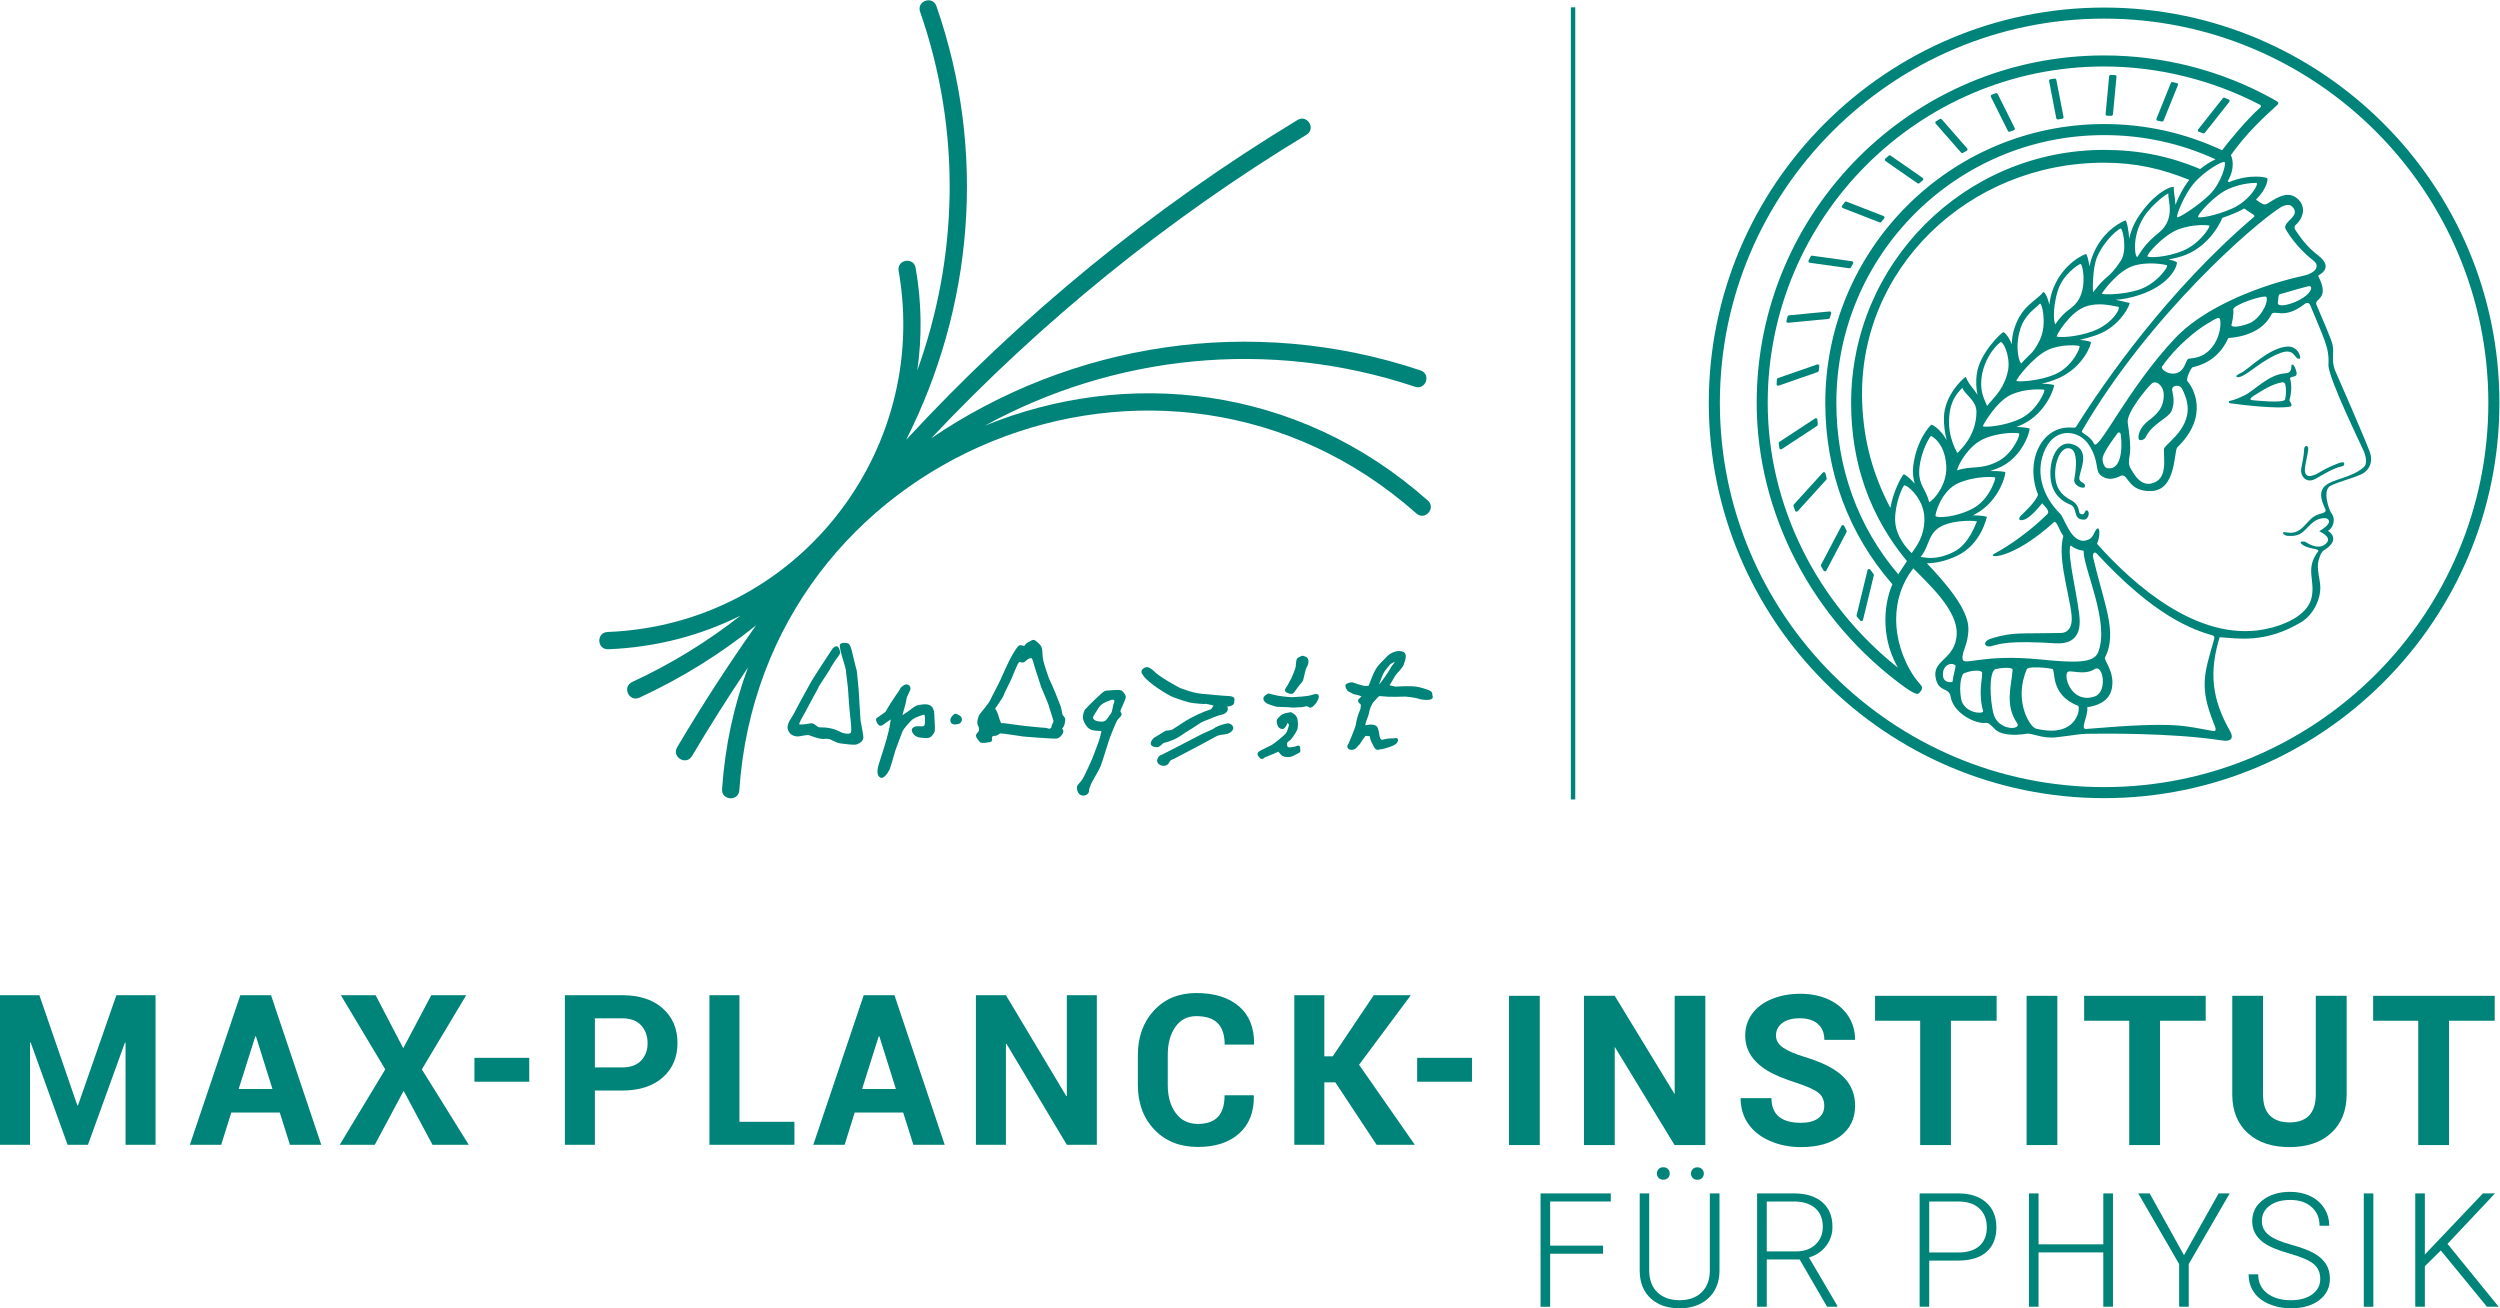 <?xml version="1.0" encoding="UTF-8" standalone="no"?>
<svg
   xmlns:dc="http://purl.org/dc/elements/1.1/"
   xmlns:cc="http://creativecommons.org/ns#"
   xmlns:rdf="http://www.w3.org/1999/02/22-rdf-syntax-ns#"
   xmlns:svg="http://www.w3.org/2000/svg"
   xmlns="http://www.w3.org/2000/svg"
   viewBox="0 0 265.253 138.813"
   height="138.813"
   width="265.253"
   xml:space="preserve"
   id="svg2"
   version="1.1"><defs
     id="defs6" /><g
     transform="matrix(1.333,0,0,-1.333,0,138.813)"
     id="g10"><g
       transform="scale(0.1)"
       id="g12"><path
         id="path14"
         style="fill:#008378;fill-opacity:1;fill-rule:nonzero;stroke:none"
         d="m 1674.78,414.855 c -168.66,0 -305.84,137.2 -305.84,305.86 0,168.625 137.18,305.825 305.84,305.825 168.63,0 305.84,-137.2 305.84,-305.825 0,-168.66 -137.21,-305.86 -305.84,-305.86 z m 0,620.485 c -173.51,0 -314.65,-141.149 -314.65,-314.625 0,-173.504 141.14,-314.649 314.65,-314.649 173.48,0 314.65,141.145 314.65,314.649 0,173.476 -141.17,314.625 -314.65,314.625" /><path
         id="path16"
         style="fill:#008378;fill-opacity:1;fill-rule:nonzero;stroke:none"
         d="m 1881.5,669.523 c -9.77,-8.632 -24.76,-9.343 -30.82,-14.863 -3.17,-2.879 -4.59,-7.402 -1.18,-15.476 1.97,-4.649 3.32,-5.227 -3.38,-7.024 -10.86,-2.898 -12.36,-17.187 -26.21,-14.558 -5.53,1.043 -1.56,-2.512 0.43,-2.696 7.93,-0.754 11.07,1.485 13.85,4.082 2.77,2.606 6.49,7.293 10.74,8.907 4.39,1.66 8.83,1.543 8.9,-1.739 0.06,-2.511 -5.48,-6.484 -7.81,-7.57 2.83,-1.473 11.5,-5.887 4.11,-10.906 -5.77,-3.918 -13.71,1.511 -14.85,2.175 -1.71,0.997 -4.99,0.5 -3.9,-0.828 4.28,-5.234 15.76,-3.859 13.7,-6.632 -10.6,-14.247 -1.96,-22.567 -5.19,-36.883 -3.27,-14.532 -23.13,-22.473 -38.43,-25.235 -52.02,-9.386 -102.63,34.871 -132.3,68.231 2.71,6.328 2.36,14.59 -0.35,11.66 -2.56,-2.773 -2.14,-7.391 -8.32,-8.953 -11.92,-3.02 -17.05,17.695 -20.75,21.316 -14.49,14.199 -20.24,34.25 -11.58,51.797 8.74,17.715 26.89,14.172 34.15,3.449 9.01,-13.332 4.84,-20.918 9.96,-24.894 7.18,-5.594 14.42,-0.606 16.36,-0.067 5.48,1.485 5.06,-12.98 23.76,-12.316 20.1,0.723 17.83,32.004 20.67,34.777 25.8,25.157 12.63,47.606 7.95,52.821 -1.26,1.406 2.86,10.644 4.37,10.988 15.16,3.34 23.71,13.016 28.34,23.262 0,0 25.16,0.418 34.11,18.543 2.4,4.843 9.81,-4.668 26.62,8.535 1.89,1.484 3.68,0.781 4.38,-0.957 10.8,-26.485 15.35,-33.809 14.51,-47.305 -0.6,-9.812 26.2,-64.316 28.16,-69.031 2.17,-5.246 2.51,-10.403 0,-12.61 z M 1762.06,531.469 c -7.65,-26.477 -11.5,-37.051 -0.01,-65.813 1.53,-3.816 2.68,-6.699 -0.67,-6.121 -23.16,3.965 -28.16,7.762 -100.84,1.61 -5.23,-0.45 1.71,10.136 0.85,17.335 6.64,0.86 17.25,3.887 19.5,14.696 2.73,13.125 -6.42,22.754 -5.45,24.629 10.3,20.097 -0.66,42.375 -9.37,79.687 -0.82,3.508 1.2,5.031 2.73,3.371 46.71,-50.547 76.47,-60.586 92.55,-65.363 1.59,-0.477 1.28,-2.293 0.71,-4.031 z m -141.57,-70.031 c -4.79,1.183 -17.99,22.207 -7.24,47.277 1.14,2.656 17.6,1.004 20.37,0.176 2.75,-0.84 -2.27,-20.547 20.36,-29.278 2.31,-0.898 -0.1,-26.457 -33.49,-18.175 z m -33.98,12.597 c -2.49,11.028 -3.49,30.129 1.09,34.387 0.91,0.84 14.62,2.801 14.36,-0.332 -1.04,-13.156 -6.36,-27.852 3.66,-42.492 3.75,-5.477 -15.76,-6.348 -19.11,8.437 z m 80.86,13.008 c -17.81,-6.18 -24.84,14.66 -21.91,19.141 1.77,2.707 13.01,-3.055 21.77,2.589 6.74,4.344 10.47,-18.156 0.14,-21.73 z m -105.19,29.582 c -1.03,5.945 4.7,11.648 4.58,24.629 -0.15,15.918 -19.78,37.742 -33.07,51.766 6.23,0 14.41,1.484 23.58,5.734 19.78,9.16 23.67,30.195 24.24,31.043 0.26,0.402 -4.42,1.328 -11.17,1.418 0.73,0.351 1.46,0.723 2.2,1.113 19.36,10.379 24.41,32.813 23.5,33.309 -0.37,0.195 -5.19,0.957 -11.95,0.781 1.9,0.637 3.85,1.348 5.85,2.148 20.48,8.137 26.2,30.918 25.47,31.661 -0.31,0.324 -4.41,1.144 -10.37,1.3 1.81,0.703 3.66,1.504 5.56,2.45 18.7,9.289 25.17,30.187 24.21,30.878 -0.42,0.305 -4.22,1.036 -9.75,1.114 4.16,0.918 8.71,2.304 13.5,4.394 20.03,8.782 26.5,27.95 25.63,28.762 -0.37,0.34 -3.77,1.277 -8.87,1.699 4,0.899 8.36,2.117 13.02,3.711 19.82,6.778 27.82,25.711 26.64,25.82 -2.67,0.243 -6.36,1.543 -11.13,2.383 5.4,0.34 11.69,1.336 19.57,4.004 21.41,7.227 28.99,20.117 29.37,25.703 0.02,0.36 -2.55,1.493 -6.72,2.403 4.9,0.898 9.83,2.109 13.88,3.757 19.99,8.098 28.31,27.735 28.97,29.356 3.63,1.184 7.55,2.668 11.65,4.523 2.08,0.946 3.99,1.942 5.75,2.977 0.97,-0.742 2.53,-1.863 4.84,-3.348 3.03,-1.945 4.1,-2.402 2.6,-3.672 -68.02,-57.949 -118.98,-131.144 -141.23,-166.711 -0.62,-0.996 -1.8,-0.82 -3.68,-0.691 -23.83,1.57 -37.33,-26.789 -26.67,-53.371 -1.35,-5.398 -12.66,-15.84 -13.51,-16.602 -0.85,-0.75 -3.13,-4.07 0.74,-3.73 5.56,0.508 12.67,9.414 16.07,13.43 1.42,-1.758 6.65,-6.125 4.13,-8.606 -20.24,-19.863 -40.29,-30.555 -41.85,-31.316 -7.58,-3.711 12.64,-6.27 47.11,24.902 2.04,1.836 4.44,-7.187 7.51,-11.055 -5.91,-19.543 8.69,-57.265 6.41,-69.093 -0.4,-2.078 -1.63,-7.918 -8.52,-8.067 -34.16,-0.703 -37.51,0.871 -54.9,-4.258 -8.1,-2.382 -5.97,-7.734 -0.08,-6.14 6.66,1.816 13.65,4.519 50.64,2.207 9.03,-0.567 19.36,1.836 19.43,17.09 0.06,13.836 -10.93,55.105 -7.21,60.75 4.9,-3.692 8.45,-3.836 10.32,-4.168 -0.49,-13.457 21.18,-56.946 11.53,-80.93 -3.58,-8.914 -19.31,-8.25 -46.23,-5.586 -45.8,4.543 -60.65,-5.359 -61.59,0.129 z m -0.86,-33.117 c -1.96,7.89 -1.18,18.769 1.51,21.699 5.2,2.539 14.69,3.508 14.86,0.481 0.25,-4.836 -3.26,-16.309 0.88,-30.618 -0.95,-2.246 -13.91,-1.277 -17.25,8.438 z m -15.65,139.191 c 11.57,5.489 28.82,4.168 27.88,3.406 -0.96,-0.761 -5.5,-17.519 -18.54,-24.07 -13.02,-6.523 -21.63,-4.777 -26.31,-3.879 7.01,7.676 5.54,19.094 16.97,24.543 z m -24.04,-21.594 c -3.89,3.704 -12.33,13.02 -13.14,25.032 -0.04,0.586 -0.06,1.16 -0.06,1.746 -0.04,12.902 5.67,25.605 7.09,27.031 1.43,1.418 16,-9.91 16.21,-26.152 0.2,-14.082 -6.25,-22.176 -10.1,-27.657 z m -10.61,-16.726 c -0.04,-0.031 -0.09,-0.078 -0.13,-0.117 -32.24,37.968 -49.24,85.008 -49.24,136.453 0,117.512 95.6,213.105 213.13,213.105 31,0 60.8,-6.484 88.68,-19.265 -3.67,-1.7 -7.89,-4.211 -12.25,-7.774 -24.53,10.391 -49.23,15.262 -76.43,15.262 -111.03,0 -201.37,-90.32 -201.37,-201.328 0,-48.152 15.03,-90.469 44.45,-125.977 -1.7,-2.586 -4.09,-6.218 -6.84,-10.359 z m -0.43,-74.453 c -64.8,51.609 -103.57,129.531 -103.57,210.789 0,147.617 120.1,267.734 267.76,267.734 43.06,0 86.28,-10.789 124.2,-30.547 0.76,-0.398 0.88,-1.433 0.23,-2 -11.14,-9.738 -26.61,-28.82 -30.51,-34.152 -29.47,13.809 -61.03,20.859 -93.92,20.859 -122.37,0 -221.93,-99.539 -221.93,-221.894 0,-54.598 18.51,-104.414 53.4,-144.375 -2,-4.649 -5.56,-14.813 -5.56,-28.27 0,-11.132 2.06,-23.957 9.9,-38.144 z m 198.76,327.254 c -1.57,1.093 12.78,17.148 24.46,21.593 11.43,4.344 23.77,3.543 24.77,2.977 0.99,-0.566 -7.48,-14.473 -21.27,-20.059 -12.96,-5.253 -26.4,-5.605 -27.96,-4.511 z m -36.32,-29.52 c 0.2,0.86 12.1,17.606 24.34,21.856 11.67,4.023 25.92,1.328 27.46,0.683 1.53,-0.644 -8.26,-15.254 -23.23,-19.746 -13.47,-4.043 -28.79,-3.644 -28.57,-2.793 z m -35.97,-34.121 c -0.79,0.391 10.03,18.828 22.18,23.496 11.61,4.461 23.12,0.43 26.64,0.195 2.85,-0.195 -3.97,-13.554 -19.9,-19.425 -13.28,-4.903 -26.88,-5.274 -28.92,-4.266 z m -32.04,-35.441 c -0.96,0.734 13.2,19.269 25.02,24.738 10.4,4.805 24,3.789 25.13,3.027 1.14,-0.754 -5.54,-16.359 -19.25,-22.363 -13.07,-5.723 -29.94,-6.125 -30.9,-5.402 z m -26.74,-35.809 c 0.57,1.387 10.55,19.316 22.28,24.824 11.63,5.45 25.68,4.285 26.64,3.973 0.97,-0.313 -5.34,-16.16 -18.65,-22.762 -13.16,-6.543 -30.83,-7.422 -30.27,-6.035 z m -20.57,-35.344 c 0.86,4.543 8.99,19.621 21.23,25.071 v 0 c 12.26,5.468 26.45,5.058 28.06,4.394 1.62,-0.664 -5.08,-16.738 -17.44,-22.648 -13.81,-6.602 -19.33,-2.742 -31.85,-6.817 z m 1.04,-10.136 c 13.72,5.968 28.7,5.039 29.34,4.464 0.62,-0.585 -4.39,-17.453 -17.73,-24.621 -13.32,-7.129 -28.36,-7.793 -29.71,-6.093 -0.77,0.949 4.38,20.273 18.1,26.25 z m -21.8,37.617 c 5.26,-2.656 11.62,-10.332 12.21,-24.539 0.6,-14.278 -9.62,-26.348 -13.61,-28.242 -2.78,10.898 -8.06,13.183 -7.96,23.992 0.11,11.828 6.1,24.804 9.36,28.789 z m 36.22,18.762 c -0.29,-18.293 -11.78,-29.016 -15.21,-32.415 -2.13,3.625 -6.32,12.95 -6.6,22.747 -0.56,18.847 7.25,25.535 10.61,29.179 1.62,-5.402 11.34,-9.679 11.2,-19.511 z m 25.59,38.367 c 0,-3.524 -0.44,-5.535 -1.44,-8.985 -3.78,-13.015 -11.45,-18.496 -15.63,-24.363 -1.67,3.848 -4.74,9.305 -4.76,17.559 -0.04,15.722 9.54,29.121 15.54,33.359 2.28,0.086 6.29,-9.473 6.29,-17.57 z m 25.12,19.804 c -5.3,-11.562 -8.72,-11.941 -14.88,-19.14 -1.06,-1.239 -5.68,10.988 -1.21,26.359 3.58,12.305 11.83,16.844 15.81,21.016 1.57,1.648 5.92,-15.949 0.28,-28.235 z m 30.91,32.024 c -5.22,-9.094 -9.95,-7.012 -18.64,-19.914 -0.95,-1.426 -3.25,10.676 1.96,27.023 4,12.598 16.4,20.438 17.72,20.75 1.99,0.481 5.16,-17.039 -1.04,-27.859 z m 33.18,30.234 c -10.14,-15.117 -10.71,-9.953 -21.81,-24.738 -0.6,-0.809 -0.83,19.289 3.14,28.144 6.24,13.965 17.06,22.168 18.67,22.454 1.61,0.293 5.6,-17.532 0,-25.86 z m 30.35,22.5 c -8.27,-6.711 -12.04,-11.172 -16.86,-19.035 -1.65,-2.684 -5.67,14.902 5.09,31.777 6.6,10.344 19.72,19.61 19.44,18.379 -0.96,-4.121 6.37,-19.746 -7.67,-31.121 z M 1746,895.16 c 8.53,10.117 23.02,18.25 24.64,17.254 1.66,-1.023 -2.44,-16.648 -11.78,-25.848 -9.44,-9.289 -24.03,-18.332 -25.74,-18.222 -1.7,0.105 5.2,17.722 12.88,26.816 z M 1524.03,656.43 c -4.33,4.968 -8.34,7.695 -8.76,7.41 -1.21,-0.848 -8.21,-12.813 -10.62,-26.797 -13.64,26.086 -21.2,52.441 -22.43,83.672 -4.18,106.086 84.67,191.504 193.07,191.125 24.74,-0.078 45.07,-4.66 67.29,-13.672 -4.97,-6.223 -8.58,-13.664 -11.04,-19.902 -0.1,5.75 -1.62,10.214 -1.2,13.808 0.27,2.207 -15.35,-2.656 -29.22,-24.738 -3.22,-5.117 -5.22,-10.781 -6.46,-16.004 -0.29,8.289 -2.24,14.746 -2.8,14.59 -1.42,-0.383 -17.26,-6.914 -25.51,-26.262 -1.45,-3.387 -2.5,-6.875 -3.27,-10.273 -0.7,5.898 -2.22,9.785 -2.7,9.765 -1.04,-0.047 -17.63,-6.863 -25.81,-26.738 -1.89,-4.617 -2.9,-9.344 -3.38,-13.73 -1.46,6.914 -4.15,11.152 -4.99,10.07 -5.73,-7.266 -16.92,-10.481 -22.86,-28.801 -1.39,-4.297 -1.96,-8.594 -2.02,-12.605 -2.47,6.199 -5.93,9.773 -6.73,9.597 -1.62,-0.332 -18.52,-16.394 -21.04,-32.586 -1.01,-6.386 -0.55,-12.324 0.45,-17.296 -3.24,5.214 -7.53,9.042 -9.27,14.355 -2.66,-1.426 -16.97,-14.871 -17.43,-32.109 -0.18,-6.707 0.82,-12.996 2.19,-18.309 -4.75,8.641 -11.51,12.695 -12.25,12.234 -1.24,-0.761 -11.93,-12.312 -14.41,-33.066 -0.58,-4.863 0.01,-9.52 1.2,-13.738 z m 249.57,234.48 c 10.83,4.863 21.3,4.953 22.43,4.817 2.46,-0.293 -5.47,-14.395 -19.61,-20.461 -14.57,-6.258 -25.45,-7.391 -26.69,-6.786 -1.87,0.926 12.34,17.235 23.87,22.43 z m -96.4,-222.148 c -2.97,0.644 -4.08,6.437 -3.48,8.73 1.34,5.09 9.16,15.625 11.98,19.317 0.71,0.918 2.14,0.07 2.3,-1.043 1.71,-12.227 -0.01,-29.375 -10.8,-27.004 z m 57.7,76.769 c -6.45,-4.394 -15.77,1.551 -13.9,4.207 11.99,17.129 27.99,29.043 34.38,33.028 10.29,6.398 11.37,6.847 11.91,3.234 0.33,-2.187 0.44,-13.379 -7.85,-22.48 -6.87,-7.54 -13.76,-6.907 -17.31,-7.696 -2.38,-0.539 -2.25,-6.914 -7.23,-10.293 z m -18.17,-87.199 c -12.05,-7.391 -18.59,6.731 -20.29,9.191 -0.74,1.063 -2.66,4.168 -1.61,9.481 0.82,4.18 1.51,9.855 -1.24,27.863 -1.21,7.918 15.17,27.559 18.86,30.985 3.83,3.574 9.4,-1.778 9.76,-7.579 0.69,-11.015 -5.5,-16.816 -11.82,-21.523 -7.75,-5.77 -9.23,-13.289 -7.75,-15.293 0.57,-0.789 4.05,-0.809 5.58,2.453 4.67,9.942 18.02,14.942 20.15,20.145 3.33,8.136 0.9,13.351 0.57,16.777 -0.29,2.988 2.63,3.742 4.83,3.41 2.84,-0.422 4.11,-4.277 5.55,-8.027 8.62,-22.492 -13.09,-36.074 -16.58,-41.406 -1.62,-2.454 3.36,-20.735 -6.01,-26.477 z m 60.83,136.66 c -0.62,3.606 25.59,12.422 26.49,9.817 1.68,-4.817 -5.41,-17.746 -14.18,-20.977 -9.97,-3.672 -14.12,-2.578 -13.74,-1.164 0.7,2.609 2,9.004 1.43,12.324 z m 61.84,16.016 c -3.09,-8.817 -27.46,-16.66 -26.31,-10.457 0.52,2.793 0.06,6.472 1.91,6.797 2.71,0.457 10.41,3.152 22.38,6.218 1.21,0.305 2.78,-0.371 2.02,-2.558 z M 1814.78,876 c 3.57,2.246 7.42,3.203 9.68,0.965 7.88,-7.774 -8.52,-12.129 -5.11,-18.094 5.59,-9.797 14.51,-19.172 22.36,-25.215 3.7,-2.843 4.24,-9.25 -9.88,-12.168 -14.22,-2.941 -70.82,-17.863 -100.69,-49.504 -37.39,-39.609 -61.15,-90.925 -64.39,-83.867 -3.27,7.11 -10.76,8.254 -9.59,10.274 53.68,92.5 137.82,165.148 157.62,177.609 z M 1554.09,498.547 c -2.13,-0.418 -8.91,-0.672 -7.39,8.254 0.94,5.508 6.92,7.812 9.95,4.687 -0.65,-4.277 -2.13,-8.457 -2.56,-12.941 z m 305.3,246.211 c -4.36,9.101 -1.37,15.078 -2.67,21.73 -0.96,4.91 -8.26,21.094 -12.92,32.293 -2.2,5.274 11.28,3.985 1.33,23.028 -0.28,0.566 13.84,5.781 -0.28,16.496 -7.9,5.984 -13.46,13.359 -17.83,19.988 -0.6,0.93 -1.18,2.754 0.1,3.887 7.98,7.101 8.15,17.316 -0.52,22.539 -6.26,3.761 -13.43,-0.059 -20.05,-4.336 -2.17,-1.414 -3.27,-2.274 -5.54,-1.356 -1.15,0.469 -3.38,2.039 -5.38,3.426 8.14,7.871 9.72,15.645 9.09,16.934 -0.44,0.879 -13.82,3.879 -30.39,-2.977 -0.36,0.203 -0.75,0.418 -1.17,0.653 6.82,11.796 2.98,20.128 2.48,20.703 -0.01,0.011 -0.03,0.011 -0.04,0.019 12.42,17.344 24.75,28.887 36.94,39.961 0,0.012 0.26,0.293 0.27,0.305 0.8,0.801 1.09,1.699 -0.43,2.644 -1.27,0.813 -1.64,0.996 -3.2,1.848 -40.84,22.742 -87.4,34.695 -134.4,34.695 -152.49,0 -276.54,-124.062 -276.54,-276.523 0,-88.348 44.83,-173.555 118.08,-226.485 4.88,-3.535 8.27,-4.871 8.27,-4.871 1.21,-0.429 2.47,-0.421 3.23,0.586 l 1.09,1.414 c 0.69,0.899 0.96,1.758 0.96,2.551 0,2.02 -2.92,3.828 -6.34,8.906 -9.91,14.688 -14.28,31.387 -14.28,45.379 0,15.305 4.66,29.219 13.61,40.832 11.04,-11.496 35.11,-32.648 34.59,-51.886 -0.59,-21.602 -20.8,-20.536 -16.44,-36.739 2.73,-10.175 10.35,-5.984 11.66,-13.699 2.27,-13.359 20.24,-21.906 28.07,-20.723 1.9,0.282 3.51,-1.289 7.26,-5.097 5.35,-5.43 18.5,-4.688 24.34,-3.625 5.54,1.015 12.51,-4.051 24.11,-2.774 14.51,1.602 18.21,2.727 24.4,2.813 10.49,0.148 67.54,0.996 108.11,-5.352 6.99,-1.093 9.21,2.051 6.07,7.512 -14.7,25.606 -16.74,47.344 -8.26,74.715 14.98,-1.004 36.51,-5.059 64.87,11.984 10.07,6.055 15.7,18.946 15.21,28.543 -0.32,6.231 -3.05,14.121 -1.44,20.196 2.17,8.156 3.76,7.96 6.12,9.621 10.83,7.617 3,13.66 1.33,14.277 3.27,1.328 6.87,8.437 3.09,13.738 -1.94,2.063 -7.84,18.633 -1.04,22.09 7.35,3.723 15.72,5.313 24.15,9.016 5.81,2.422 10.43,9.179 7.13,18.164 -3.97,10.789 -26.13,61.543 -26.8,62.957" /><path
         id="path18"
         style="fill:#008378;fill-opacity:1;fill-rule:nonzero;stroke:none"
         d="m 1820.94,765.52 c -14.65,-0.536 -31.65,-18.485 -37.22,-20.977 -5.83,-2.605 -3.75,-4.258 -0.36,-3.027 7.3,2.668 17.69,13.8 32.04,18.996 11.34,4.09 10.6,-5.235 14.86,-4.719 1.99,0.234 -0.85,10.051 -9.32,9.727" /><path
         id="path20"
         style="fill:#008378;fill-opacity:1;fill-rule:nonzero;stroke:none"
         d="m 1818.85,723.441 c -0.66,-2.746 -16.35,-1.496 -24.87,-0.742 -2.03,0.176 -5.44,0.489 1.06,4.364 5.12,3.058 12.16,8.214 21.36,9.992 0.75,0.144 2.22,-0.09 2.61,-1.809 0.94,-4.305 0.53,-9.004 -0.16,-11.805 z m 5.4,27.723 c -1.2,-0.293 1.28,-6.543 -5.09,-6.934 -13.77,-0.847 -24.68,-13.886 -33.06,-17.8 -8.4,-3.918 -10.15,-3.848 -11.4,-4.18 -1.12,-0.305 -0.7,-1.738 0.22,-1.867 35.12,-4.688 48.61,-3.406 48.91,-2.129 0.57,2.414 -1.95,3.625 -1.44,5.176 1.32,3.906 1.99,11.32 0.48,16.406 -0.64,2.402 5.2,0.793 5.2,4.035 0,1.746 -1.76,7.781 -3.82,7.293" /><path
         id="path22"
         style="fill:#008378;fill-opacity:1;fill-rule:nonzero;stroke:none"
         d="m 1864.7,673.43 c -2.69,0.039 -13.5,-4.91 -17.56,-7.489 -2.34,-1.496 -13.34,-8.273 -12.55,2.45 0.28,3.761 2.72,13.078 2.66,15.617 -0.1,3.875 -3.21,2.351 -3.25,0.058 -0.14,-5.382 -1.22,-9.472 -2.33,-15.781 -0.95,-5.402 3.74,-12.082 11.04,-8.195 6.05,3.223 14.31,8.762 21.64,10.168 1.86,0.351 2.19,3.144 0.35,3.172" /><path
         id="path24"
         style="fill:#008378;fill-opacity:1;fill-rule:nonzero;stroke:none"
         d="m 1661.32,635.063 c -2.08,0.781 -1.5,-3.508 -4.31,-3.04 -3.68,0.625 -0.59,3.938 -5.39,9.004 -2.38,2.532 -8.38,3.594 -12.79,10.664 -7,11.192 -0.99,36.133 9.24,32.559 5.68,-1.992 4.69,-15.215 2.99,-24.168 -1.06,-5.519 7.53,-8.242 8.31,-6.309 1.3,3.243 -3.17,2.93 -4.18,5.887 -1.57,4.543 10.51,22.735 -5.29,28.008 -11.53,3.848 -19.12,-10.664 -17.73,-26.727 1.17,-13.546 10.18,-19.132 15.33,-21.046 6.95,-2.579 1.68,-12.098 11.06,-12.137 4.15,-0.02 5.01,6.453 2.76,7.305" /><path
         id="path26"
         style="fill:#008378;fill-opacity:1;fill-rule:nonzero;stroke:none"
         d="m 1753.58,935.246 c 0.48,-0.183 1.04,-0.027 1.36,0.383 l 19.51,24.676 c 0.5,0.636 0.26,1.582 -0.49,1.894 -1.1,0.449 -2.2,0.891 -3.3,1.321 -0.51,0.195 -1.08,0.039 -1.41,-0.383 l -19.59,-24.774 c -0.53,-0.664 -0.24,-1.633 0.55,-1.906 1.12,-0.398 2.24,-0.801 3.37,-1.211" /><path
         id="path28"
         style="fill:#008378;fill-opacity:1;fill-rule:nonzero;stroke:none"
         d="m 1717.38,945.297 c 1.13,-0.207 2.24,-0.43 3.36,-0.664 0.58,-0.129 1.17,0.183 1.38,0.73 l 11.42,28.254 c 0.28,0.692 -0.13,1.485 -0.86,1.649 -1.26,0.285 -2.53,0.547 -3.79,0.812 -0.35,0.067 -0.7,-0.109 -0.83,-0.441 -1.45,-3.582 -9.4,-23.27 -11.58,-28.692 -0.3,-0.711 0.14,-1.504 0.9,-1.648" /><path
         id="path30"
         style="fill:#008378;fill-opacity:1;fill-rule:nonzero;stroke:none"
         d="m 1677.17,949.25 c 1.14,-0.008 2.27,-0.027 3.4,-0.059 0.63,-0.019 1.18,0.461 1.24,1.106 l 2.82,29.988 c 0.06,0.695 -0.48,1.309 -1.18,1.328 -1.14,0.039 -2.29,0.071 -3.43,0.09 -0.64,0.02 -1.18,-0.469 -1.24,-1.105 l -2.81,-30.02 c -0.07,-0.711 0.49,-1.328 1.2,-1.328" /><path
         id="path32"
         style="fill:#008378;fill-opacity:1;fill-rule:nonzero;stroke:none"
         d="m 1638.09,946.313 c 1.12,0.183 2.23,0.351 3.36,0.515 0.68,0.098 1.15,0.754 1.02,1.438 l -5.71,29.558 c -0.13,0.645 -0.74,1.074 -1.39,0.977 -1.12,-0.164 -2.25,-0.34 -3.38,-0.528 -0.67,-0.117 -1.13,-0.769 -0.99,-1.445 l 5.7,-29.539 c 0.13,-0.656 0.74,-1.074 1.39,-0.976" /><path
         id="path34"
         style="fill:#008378;fill-opacity:1;fill-rule:nonzero;stroke:none"
         d="m 1598.19,937.191 c 0.27,-0.558 0.9,-0.812 1.49,-0.605 1.07,0.371 2.16,0.742 3.23,1.102 0.71,0.234 1.04,1.035 0.71,1.699 l -13.53,27.16 c -0.27,0.547 -0.92,0.808 -1.5,0.605 -1.09,-0.371 -2.17,-0.761 -3.25,-1.152 -0.68,-0.254 -1,-1.047 -0.67,-1.699 l 13.52,-27.11" /><path
         id="path36"
         style="fill:#008378;fill-opacity:1;fill-rule:nonzero;stroke:none"
         d="m 1560.91,919.953 c 0.38,-0.437 1.01,-0.535 1.51,-0.254 1,0.567 2.01,1.133 3.02,1.68 0.68,0.383 0.85,1.289 0.33,1.875 l -20.23,23.117 c -0.39,0.438 -1.04,0.547 -1.54,0.254 -1,-0.586 -2,-1.184 -2.98,-1.777 -0.66,-0.391 -0.79,-1.282 -0.3,-1.856 l 20.19,-23.039" /><path
         id="path38"
         style="fill:#008378;fill-opacity:1;fill-rule:nonzero;stroke:none"
         d="m 1526.26,895.48 c 0.45,-0.312 1.06,-0.281 1.48,0.071 0.89,0.762 1.8,1.512 2.71,2.254 0.63,0.519 0.6,1.484 -0.07,1.945 l -25.58,17.773 c -0.46,0.313 -1.08,0.282 -1.51,-0.089 -0.88,-0.77 -1.76,-1.551 -2.63,-2.344 -0.59,-0.516 -0.53,-1.465 0.11,-1.902 l 25.49,-17.708" /><path
         id="path40"
         style="fill:#008378;fill-opacity:1;fill-rule:nonzero;stroke:none"
         d="m 1496.06,864.367 c 0.49,-0.195 1.05,-0.039 1.38,0.371 0.76,0.93 1.51,1.836 2.27,2.746 0.54,0.645 0.29,1.621 -0.49,1.922 l -29.4,11.446 c -0.51,0.207 -1.09,0.039 -1.42,-0.379 -0.72,-0.938 -1.45,-1.887 -2.16,-2.832 -0.49,-0.645 -0.21,-1.582 0.54,-1.875 l 29.28,-11.399" /><path
         id="path42"
         style="fill:#008378;fill-opacity:1;fill-rule:nonzero;stroke:none"
         d="m 1440.49,832.211 31.51,-4.395 c 0.51,-0.07 1.01,0.184 1.24,0.633 0.57,1.067 1.16,2.129 1.74,3.184 0.41,0.742 -0.05,1.68 -0.9,1.797 l -31.68,4.406 c -0.51,0.078 -1.02,-0.195 -1.27,-0.664 -0.52,-1.067 -1.06,-2.141 -1.58,-3.215 -0.36,-0.742 0.12,-1.629 0.94,-1.746" /><path
         id="path44"
         style="fill:#008378;fill-opacity:1;fill-rule:nonzero;stroke:none"
         d="m 1423.24,784.426 32.14,3.086 c 0.49,0.039 0.9,0.383 1.05,0.851 0.37,1.16 0.74,2.332 1.12,3.496 0.27,0.84 -0.4,1.688 -1.28,1.602 l -32.32,-3.086 c -0.51,-0.051 -0.93,-0.402 -1.07,-0.891 -0.32,-1.179 -0.63,-2.351 -0.93,-3.535 -0.22,-0.82 0.45,-1.601 1.29,-1.523" /><path
         id="path46"
         style="fill:#008378;fill-opacity:1;fill-rule:nonzero;stroke:none"
         d="m 1447.63,746.234 c 0.15,1.25 0.29,2.489 0.45,3.739 0.12,0.898 -0.75,1.613 -1.6,1.308 l -31.33,-10.886 c -0.46,-0.168 -0.79,-0.586 -0.82,-1.075 -0.09,-1.23 -0.17,-2.461 -0.24,-3.703 -0.05,-0.859 0.81,-1.504 1.62,-1.211 l 31.12,10.813 c 0.44,0.156 0.75,0.547 0.8,1.015" /><path
         id="path48"
         style="fill:#008378;fill-opacity:1;fill-rule:nonzero;stroke:none"
         d="m 1446.85,703.461 c -0.1,1.289 -0.18,2.586 -0.26,3.875 -0.05,0.937 -1.09,1.477 -1.88,0.957 l -28.37,-18.633 c -0.39,-0.262 -0.61,-0.722 -0.55,-1.18 0.17,-1.25 0.33,-2.5 0.52,-3.75 0.13,-0.878 1.13,-1.328 1.89,-0.839 l 28.11,18.464 c 0.36,0.247 0.58,0.665 0.54,1.106" /><path
         id="path50"
         style="fill:#008378;fill-opacity:1;fill-rule:nonzero;stroke:none"
         d="m 1453.95,660.707 c -0.34,1.309 -0.67,2.625 -0.99,3.934 -0.22,0.957 -1.42,1.261 -2.09,0.539 l -23.08,-25.41 c -0.3,-0.332 -0.4,-0.801 -0.25,-1.223 0.42,-1.231 0.85,-2.449 1.28,-3.66 0.31,-0.871 1.45,-1.086 2.06,-0.41 l 22.79,25.105 c 0.29,0.305 0.38,0.734 0.28,1.125" /><path
         id="path52"
         style="fill:#008378;fill-opacity:1;fill-rule:nonzero;stroke:none"
         d="m 1465.74,622.766 -16.27,-30.957 c -0.19,-0.371 -0.19,-0.821 0.02,-1.192 0.68,-1.152 1.36,-2.304 2.05,-3.445 0.49,-0.813 1.69,-0.774 2.13,0.066 l 16.1,30.637 c 0.18,0.34 0.19,0.762 0.02,1.113 -0.64,1.25 -1.26,2.5 -1.87,3.75 -0.44,0.899 -1.71,0.918 -2.18,0.028" /><path
         id="path54"
         style="fill:#008378;fill-opacity:1;fill-rule:nonzero;stroke:none"
         d="m 1488.63,587.973 c -0.6,0.84 -1.92,0.566 -2.16,-0.442 l -8.71,-35.945 c -0.1,-0.383 0,-0.793 0.25,-1.086 0.91,-1.055 1.83,-2.098 2.74,-3.145 0.66,-0.73 1.88,-0.429 2.11,0.528 l 8.62,35.539 c 0.07,0.351 0,0.723 -0.22,1.016 -0.89,1.171 -1.76,2.343 -2.63,3.535" /><path
         id="path56"
         style="fill:#008378;fill-opacity:1;fill-rule:nonzero;stroke:none"
         d="m 1253.84,405.031 h -3.5 V 1035.5 h 3.5 V 405.031" /><path
         id="path58"
         style="fill:#008378;fill-opacity:1;fill-rule:nonzero;stroke:none"
         d="M 1039.87,934.086 C 929.16,867.004 828.828,785.492 741.145,692.465 c 111.043,75.469 254.414,99.258 389.515,54.082 8.68,-2.902 4.32,-15.938 -4.37,-13.027 -117.07,39.14 -240.595,24.832 -342.372,-30.977 112.031,45.82 247.922,33.262 352.552,-59.582 6.84,-6.082 -2.28,-16.356 -9.13,-10.273 -200.395,177.832 -520.445,48.613 -538.891,-220.34 -0.625,-9.141 -14.336,-8.196 -13.711,0.945 2.371,34.602 9.532,66.992 20.664,96.828 -15.539,-23.058 -30.398,-46.562 -44.582,-70.508 -4.668,-7.883 -16.48,-0.879 -11.812,7 19.644,33.184 40.601,65.559 62.808,97.024 -27.957,-22.492 -59.003,-41.926 -92.82,-57.551 -8.312,-3.848 -14.082,8.633 -5.762,12.473 31.27,14.453 60.098,32.265 86.219,52.82 -31.543,-15.731 -67.058,-25.274 -105.293,-26.785 -9.148,-0.364 -9.695,13.367 -0.547,13.73 150.649,5.985 256.946,143.485 231.66,287.422 -1.582,9.012 11.954,11.395 13.536,2.371 4.867,-27.683 5.121,-55.156 1.308,-81.601 32.422,89.785 35.461,190.187 2.246,285.434 -3.015,8.65 9.961,13.17 12.981,4.52 40.683,-116.673 28.719,-240.782 -24.102,-345.197 90.86,98.348 195.535,184.297 311.498,254.571 7.84,4.746 14.96,-7.012 7.13,-11.758 v 0" /><path
         id="path60"
         style="fill:#008378;fill-opacity:1;fill-rule:nonzero;stroke:none"
         d="m 777.656,457.727 1.02,1.164 c 0.867,1.074 0.797,2.363 0.34,3.621 l -0.801,1.914 c -0.891,2.219 0.359,6.875 1.805,8.711 l 4.23,5.285 c 1.816,2.324 3.496,4.648 4.031,5.879 1.192,2.742 7.153,13.672 7.981,15.847 0.84,2.188 6.023,13.086 6.621,14.415 0.918,2.011 5.887,11.523 8.262,12.929 0.418,0.246 0.957,0.422 1.543,0.293 l 1.652,-0.332 0.816,-0.273 c 1.047,1.308 2.016,2.402 3.125,2.929 l 2.539,1.399 c 0.91,0.469 2.043,0.847 2.981,0.183 7.722,-5.625 5.027,-6.765 6.504,-15.586 0.34,-2.089 4.492,-15.105 5.593,-16.863 1.262,-2.023 7.883,-18.508 8.489,-20.441 0.312,-0.985 0.554,-2.488 0.801,-3.875 l 0.363,-1.797 0.281,-0.91 1.106,-1.231 c 0.488,-0.593 0.957,-1.367 0.957,-2.5 0,-1.758 -0.723,-5 -1.782,-6.238 l -0.742,-0.949 c 2.988,-2.442 -1.414,-7.098 -3.836,-7.742 -1.094,-0.293 -7.937,0.125 -14.133,0.566 l -12.527,0.957 c -0.332,0.059 -18.145,2.781 -18.879,2.461 l -1.414,-0.938 c -0.625,-0.421 -1.418,-0.851 -2.48,-0.929 l -1.141,-0.067 -0.754,-0.117 -0.715,-1.23 0.129,-1.164 c 0.059,-0.789 -0.012,-2.313 -1.824,-2.442 l -3.852,-0.535 c -1.316,-0.129 -3.25,-0.234 -4.234,0.848 l -1.508,1.914 c -0.75,1.191 -1.746,2.238 -1.18,3.73 l 0.633,1.114 z m 17.754,24.464 -3.308,-4.824 c 2.175,-3.097 2.832,-6.34 3.703,-9.172 0.41,-1.211 0.886,-2.117 1.168,-2.468 l 1.086,0.027 1.386,-0.106 2.5,-0.273 c 0.95,-0.109 11.446,-1.66 13.34,-1.777 l 8.164,-0.821 c 3.633,-0.382 6.953,-0.695 7.481,-0.644 0.859,0.078 1.816,-0.156 2.547,-0.363 l 1.64,-0.489 c 0.278,-0.047 1.008,0.344 1.684,0.899 l 0.32,1.672 c 0.352,1.394 1.621,2.558 1.309,4.089 l -1.797,5.723 c -0.82,2.52 -1.719,5.274 -1.785,5.938 -0.039,0.351 -1.438,3.8 -3,7.511 l -3.164,7.469 -5.52,17.188 c 0,0 -0.367,1.808 -0.976,3.527 -0.309,0.879 -0.665,1.668 -1.024,2.215 -4.016,0.207 -4.902,-3.992 -7.766,-3.477 l -0.972,0.235 -0.781,0.117 c -0.84,0 -1.711,-1.903 -1.985,-2.528 -0.476,-1.066 -3.801,-8.644 -4.265,-10.058 l -1.25,-2.727 -2.18,-4.414 -2.102,-4.324 -0.679,-1.523 -0.657,-1.68 -0.8,-1.379 -2.317,-3.563 v 0" /><path
         id="path62"
         style="fill:#008378;fill-opacity:1;fill-rule:nonzero;stroke:none"
         d="m 1086.71,464.133 1.35,0.129 1.92,0.293 0.83,0.105 h 0.73 c 6.16,-0.332 5.37,-3.914 6.56,-9.344 0.47,-2.16 1.5,-2.851 1.79,-2.851 l 1.78,0.39 c 0.8,0.235 1.79,0.489 2.85,0.567 1.38,0.125 2.83,0.34 4.2,0.234 l 0.86,0.039 c 1.07,0.176 2.89,0.653 3.13,-0.988 0.41,-2.879 -3.03,-4.559 -5.27,-5.43 l -2.92,-0.996 c -2.19,-0.722 -4.66,-1.347 -6.22,-1.472 l -0.87,-0.168 c -2.1,-0.457 -3.1,0.793 -4,2.609 l -1.72,3.301 c -0.42,0.847 -0.72,1.582 -0.99,2.625 l -0.43,2.129 c -1.47,0.129 -2.32,0.586 -3.81,0.09 -0.05,-0.547 -0.32,-0.93 -1.4,-2.219 l -1.13,-1.543 -0.77,-1.27 c -0.44,-0.769 -0.88,-1.543 -1.73,-2.148 -1.56,-1.824 -2.2,-2.793 -3.69,-3.348 -3.39,-1.281 -6.67,0.867 -4.82,4.031 l 0.56,0.793 2.76,6.707 c 1.44,3.528 2.79,7.11 2.95,8.379 0.37,2.981 1.71,7.383 2.32,9.075 l 0.92,2.168 c 0.26,0.585 0.41,1.043 0.46,1.531 l 0.25,2.109 0.02,0.762 -1.17,1.172 c -0.66,0.683 -1.3,1.621 -0.96,2.629 l 0.46,0.781 2.22,1.992 -1.63,0.731 -4.68,1.144 -2.78,1.395 -1.72,0.968 c -0.98,0.672 -2.35,3.848 -2.03,4.832 0.49,1.457 4.56,2.473 5.6,2.18 l 4.5,-1.484 c 3.82,-1.242 4.51,-1.543 8.43,-1.282 l 1.43,3.84 c 0.85,2.246 1.84,4.774 2.23,5.508 l 1.43,2.93 c 1.79,3.555 4.47,5.918 7.2,8.769 l 2.66,2.743 c 2.24,2.148 5.96,3.886 9.06,3.886 8.02,0 5.41,-6.445 3.77,-11.101 -0.64,-1.789 -4.15,-5.5 -5.47,-6.992 l -1.16,-1.504 -2.69,-4.629 -1.9,-3 2.01,-0.516 2.97,-0.605 c 0,0 3.38,0.254 7.33,0.359 7.24,0.207 10.52,-0.184 17.21,-2.488 1.32,-0.45 4.6,-1.516 4.46,-3.45 l 0.12,-0.964 0.3,-1.114 c 0.92,-4.375 -9.46,-2.726 -11.19,-1.964 -1.76,0.761 -10.2,1.816 -10.98,1.718 -1.03,-0.125 -12.43,-0.254 -13.5,-0.125 l -3.97,0.332 -2.32,0.137 -0.77,0.027 -1.98,-1.992 -2.88,-3.269 c -1.12,-1.438 -2.92,-6.133 -2.92,-7.168 l -0.15,-0.989 -0.35,-1.218 -1.05,-3.008 -1.01,-2.824 -0.34,-0.965 -0.26,-1.711 z m 10.93,32.285 0.77,0.879 2.48,3.312 c 0.36,0.586 2.52,3.301 4.07,5.821 1.55,2.488 1.66,2.84 2.49,4.277 l 0.81,1.133 c 0.72,0.848 1.49,1.668 2,2.664 -0.76,-0.156 -2.52,-1.004 -3.42,-1.68 -0.36,-0.273 -1.06,-1.082 -1.89,-2.129 l -2.16,-2.761 c -1,-1.231 -2.38,-3.899 -2.57,-4.582 l -2.58,-6.934 v 0" /><path
         id="path64"
         style="fill:#008378;fill-opacity:1;fill-rule:nonzero;stroke:none"
         d="m 867.949,481.059 c 2.219,2.226 4.778,4.754 5.949,5.742 l 3.329,3.047 c 1.046,0.886 2.316,1.843 3.617,1.843 l 6.023,0.403 3.621,0.047 1.438,-0.164 c 0.359,-0.079 0.859,-0.227 1.211,-0.579 l 0.984,-1.015 1.067,-1.375 c 0.625,-0.957 1.21,-2.297 0.671,-3.653 -0.73,-1.816 -2.183,-5.714 -3.152,-7.531 -0.906,-1.707 -0.937,-2.097 -0.852,-2.91 l 0.532,-0.937 c 0.379,-0.633 0.593,-1.473 -0.102,-2.461 l -0.762,-0.946 c -0.828,-0.871 -1.699,-1.711 -2.339,-2.726 -1.067,-1.641 -6.106,-14.129 -6.821,-16.719 -0.359,-1.316 -5.039,-16.348 -6.355,-19.707 -0.695,-1.758 -2.442,-4.852 -4.063,-7.684 l -2.246,-3.957 -1.23,-2.461 -1.114,-2.832 c -0.324,-0.847 -0.507,-1.55 -0.507,-2.214 0,-4.622 -6.621,-5.872 -8.75,-1.622 -0.996,2 -1.453,4.403 0,6.18 l 1.941,2.258 c 0.695,0.84 1.406,1.777 2.031,2.859 1.301,2.278 6.543,13.528 7.368,15.664 0.867,2.227 5.828,15.032 6.277,17.422 l 0.969,4.426 c -6.836,0.508 -10.215,-0.148 -13.696,7.051 -0.906,1.894 -1.109,3.523 -1.011,4.902 l 0.32,1.805 0.41,1.308 c 0.547,1.641 1.016,2.227 1.016,2.227 l 4.226,4.309 z m 6.106,-3.653 c -0.852,-1.301 -1.477,-2.5 -1.477,-2.5 l -0.816,-1.183 c -0.434,-0.633 -0.949,-1.453 -1.301,-2.196 l -0.41,-0.898 -0.086,-0.461 c 0.047,-1.316 1.765,-2.402 2.879,-2.676 2.469,-0.605 5.652,-1.179 7.676,0.84 l 0.683,0.871 2.246,3.184 0.977,1.277 0.429,0.977 0.481,1.875 0.789,3.82 0.859,2.441 c 0.293,1.063 -0.273,1.7 -1.379,1.629 l -0.964,-0.176 -1.231,-0.39 c -4.043,-1.348 -7.019,-2.84 -9.355,-6.434 v 0" /><path
         id="path66"
         style="fill:#008378;fill-opacity:1;fill-rule:nonzero;stroke:none"
         d="m 660.922,509.672 c 0.223,-0.285 -0.188,-0.723 -0.293,-0.91 l -1.066,-1.688 c -6.27,-9.699 0,0 -6.27,-9.699 l -1.035,-1.66 -0.535,-0.645 c 0.203,-0.281 -0.227,-0.847 -0.305,-0.996 l -1.113,-2.109 c -4.825,-8.895 -1.883,-3.477 -6.778,-12.488 l -1.777,-3.418 -1.328,-2.434 -2.117,-3.75 c -0.715,-1.297 -1.379,-2.586 -1.797,-3.641 l -0.512,-1.3 c 1.035,-0.379 1.621,-0.204 2.473,-0.204 2.265,0 5,0.625 7.168,0.946 0.781,0.097 1.504,-0.196 2.09,-0.516 l 1.726,-1.191 1.543,-1.106 c 0.488,-0.293 0.844,-0.398 1.086,-0.398 6.594,0 11.809,-0.891 17.684,-4.094 0.937,-0.508 6.836,-2.039 7.531,0.02 0.488,1.425 0.156,3.75 0.156,5.254 0,1.789 -1.199,11.535 -1.316,13.437 -0.121,1.914 -1.196,15.254 -1.196,16.574 0,1.309 -1.582,12.078 -1.582,13.875 0,0.715 -0.652,3.145 -1.453,5.832 l -1.855,6.133 -1.055,4.219 -0.449,2.332 c -0.125,0.918 -0.305,2.031 0.383,2.766 l 0.742,0.515 c 1.324,0.567 3.426,0.274 4.781,0.078 l 1.086,-0.496 0.715,-0.84 c 1.023,-1.562 1.297,-3.41 1.875,-5.156 l 1.773,-7.363 1.719,-6.926 c 0,0 0.102,-0.078 0.207,-0.594 l 0.106,-0.664 0.254,-2.031 0.597,-5.832 0.762,-8.289 c 0,0 1.191,-21.367 1.433,-23.391 l 1.329,-7.136 0.714,-4.348 0.165,-1.707 c 0.136,-2.981 -2.735,-4.895 -5.235,-5.774 -1.258,-0.437 -3.914,-0.281 -6.25,-0.046 l -6.023,0.722 c -5.059,0.528 -7.508,3.426 -10.821,3.738 l -1.613,0.012 -1.949,-0.09 c -3.598,-0.039 -7.949,1.758 -11.301,2.95 -0.723,0.253 -2.383,0.089 -4.348,-0.254 l -2.656,-0.489 -2.012,-0.261 c -1.699,0 -6.335,0.632 -7.847,5.476 -0.793,2.52 0.347,5.246 1.59,7.453 l 1.961,3.164 c 0.625,0.977 1.117,1.758 1.379,2.352 1.203,2.754 11.414,21.242 13.566,25.098 2.156,3.867 17.168,26.574 17.168,26.574 2.43,2.312 4.058,2.254 5.039,-0.07 l 0.809,-2.344 c 0.164,-0.41 0.125,-0.821 0.058,-1.133 l -0.344,-0.957 -1.132,-1.883 c -0.829,-1.211 -1.7,-2.219 -1.7,-2.219 l -2.175,-3.308 -1.543,-2.434 -0.645,-1.101 -0.242,-0.137 v 0" /><path
         id="path68"
         style="fill:#008378;fill-opacity:1;fill-rule:nonzero;stroke:none"
         d="m 1024.68,465.961 c -0.22,-0.617 -0.27,-0.781 -0.55,-1.594 -0.14,-0.379 -0.35,-0.82 -0.64,-1.172 l -0.43,-0.586 -0.61,-0.75 c -1.75,-1.757 -4.73,-0.195 -5.49,1.883 -0.4,1.086 -1.02,3.242 -0.66,4.465 l 0.28,0.672 1.47,1.691 c 2.32,2.422 3.59,2.813 6.82,3.465 l 2.59,0.461 0.89,-0.43 1.42,-0.871 c 1.02,-0.73 2.33,-1.914 2.78,-3.496 0.74,-2.597 0.81,-7.703 -0.19,-9.578 -1.2,-2.219 -4.07,-7.199 -6.24,-8.555 l -0.52,-0.312 -0.42,-0.293 c -0.39,-0.305 -0.73,-0.703 -0.73,-1.848 0,-1.375 0.21,-1.883 0.38,-2.09 l 0.88,-0.476 0.73,-0.051 1.41,0.117 2.77,0.461 0.86,0.293 1.14,0.43 c 1.04,0.301 2.35,-0.02 2.24,-1.856 l 0.05,-0.988 0.14,-0.984 c 0.03,-1.067 -0.6,-1.692 -1.71,-2.18 -2.47,-1.121 -4.4,-2.851 -7.28,-2.988 -2.69,-0.117 -5.01,0.187 -6.53,1.875 -0.95,1.086 -1.57,1.992 -1.99,2.375 l -1.1,-0.461 -2.66,-1.192 c -3.84,-1.589 -2.6,-1.074 -5.46,-2.265 l -0.71,-0.274 -0.57,-0.164 -1.13,-0.91 c -0.73,-0.476 -2.05,-1.015 -3.14,0.285 l -0.81,0.957 -0.67,0.938 c -1.681,3.047 2.97,4.258 4.74,5.312 2.52,1.512 5.59,2.422 7.9,4.239 1.65,1.297 3.89,2.949 5.44,4.355 4.24,3.621 4.78,3.652 6.39,9.492 l 0.13,0.731 c 0.04,0.5 -0.06,0.801 -0.23,0.996 l -0.98,0.871 v 0" /><path
         id="path70"
         style="fill:#008378;fill-opacity:1;fill-rule:nonzero;stroke:none"
         d="m 959.738,481.313 -0.664,-0.313 -1.164,0.027 -3.316,0.215 -6.367,0.656 c -2.512,0.372 -10.872,3.165 -13.965,4.344 -5.492,2.121 -20.344,11.75 -23.879,16.856 l -0.813,1.144 -0.73,1.172 c -1.399,2.715 2.312,5.359 4.765,4.922 1.661,-0.313 4.258,-2.434 5.247,-3.535 2.742,-3.098 18.296,-12.492 21.914,-13.606 l 5.476,-1.855 c 7.852,-2.559 13.555,-2.363 21.719,-3.242 3.34,-0.36 7.773,-0.594 9.211,-0.711 l 1.363,-0.078 1.75,-0.246 c 1.028,-0.243 2.727,-0.965 2.278,-2.891 l -0.149,-1.121 -0.078,-1.074 c -0.273,-1.711 -2.078,-2.442 -3.566,-2.735 -1.485,-0.187 -1.043,-0.137 -2.02,-0.254 1.973,-3.008 -1.426,-5.859 -3.684,-6.308 -4.461,-0.899 -8.699,-2.981 -12.925,-4.629 -2.114,-0.821 -3.926,-1.574 -4.504,-2.012 -1.446,-1.074 -10.457,-6.758 -12.266,-7.844 -2.695,-1.785 -5.625,-4.004 -8.625,-5.312 -2.73,-1.192 -6.187,-2.43 -7.879,-2.695 -0.547,-0.086 -0.859,-0.274 -1.211,-0.586 l -0.652,-0.606 -0.941,-0.781 -0.782,-0.625 -0.847,-0.606 c -0.735,-0.379 -1.543,-0.449 -2.688,-0.254 l -1.473,0.313 c -3.546,0.988 -2.421,4.113 -0.585,6.223 l 0.71,0.742 9.348,5.722 c 1.317,0.079 4.387,0.352 5.418,0.958 1.43,0.839 8.742,5.75 10.883,7.07 5.269,3.222 13.609,7.09 19.598,9.012 0.273,0.089 0.41,0.156 0.71,0.546 l 1.614,2.395 -2.395,0.691 -2.605,0.539 -0.918,0.118 -0.313,0.254 v 0" /><path
         id="path72"
         style="fill:#008378;fill-opacity:1;fill-rule:nonzero;stroke:none"
         d="m 952.797,455.082 c 3.379,1.922 10.574,4.922 12.242,5.75 l 1.086,0.664 1.191,0.82 c 1.778,1.184 7.571,3.039 9.754,3.262 2.805,0.274 6.02,-2.871 3.879,-5.594 -3.679,-4.687 -8.601,-1.984 -13.894,-5.246 -1.567,-0.957 -16.489,-9.011 -17.805,-9.609 -1.316,-0.594 -14.094,-7.422 -14.57,-7.656 l -1.739,-0.723 c -0.753,-0.359 -1.347,-0.75 -1.601,-1.113 l -0.586,-0.996 -0.852,-1.278 c -2.195,-2.765 -7.871,-1.672 -8.765,1.61 -0.492,1.836 0.972,4.785 2.859,5.371 l 0.399,0.09 c 0,0 25.031,12.742 28.402,14.648 v 0" /><path
         id="path74"
         style="fill:#008378;fill-opacity:1;fill-rule:nonzero;stroke:none"
         d="m 705.305,466.254 c -1.067,-0.84 -0.364,-0.293 -1.875,-1.477 -0.95,-0.683 -2.344,-1.492 -3.535,-0.839 -1.844,1.007 -3.918,5.636 -1.418,6.281 l 6.308,4.511 1.645,2.899 c 0.918,1.574 2,3.371 2.476,3.996 l 2.817,4.258 c 1.199,1.855 2.507,3.855 3.113,4.531 l 0.625,0.918 0.676,1.219 0.73,1.262 c 0.266,0.378 0.598,0.781 1.016,1.054 l 1.816,1.258 c 2.852,1.633 5.879,-0.957 4.754,-4.062 l -1.707,-3.672 -0.879,-2.059 -0.344,-1.223 c 0,-1.621 -1.851,-8.144 -2.195,-9.168 l -1.047,-3.906 6.34,4.363 c 0,0 0.93,0.86 2.293,1.809 1.328,0.906 3.184,1.961 4.941,2.109 l 2.844,0.372 c 5.215,0.566 8.614,-1.321 8.946,-7.375 0.246,-4.364 0.449,-7.793 0.496,-10.262 l -0.078,-3.078 c -0.079,-0.743 -0.223,-1.512 -0.625,-2.02 -1.622,-2.453 -2.95,-4.297 -6.422,-4.074 -3.086,0.195 -7.082,0.117 -9.387,2.578 -4.063,4.309 -0.906,7.102 3.586,6.895 l 1.844,-0.118 h 1.375 c 1.086,0.137 1.679,0.676 1.796,3.028 0.071,1.476 0.208,4.922 -0.449,6.289 -1.531,-0.098 -6.972,-2.156 -9.07,-3.555 -2.031,-1.348 -7.715,-7.918 -8.469,-10.047 -0.828,-2.394 -4.644,-12.179 -5.371,-14.316 -0.711,-2.168 -3.621,-12.735 -4.695,-15.481 -0.703,-1.816 -4.485,-8.183 -7.41,-6.718 -2.446,1.211 -3.34,4.648 -0.969,11.671 2.375,7 5.82,18.543 5.945,19.129 0.606,2.551 2.336,8.547 2.61,11.321 l 0.656,4.179 -3.703,-2.48 v 0" /><path
         id="path76"
         style="fill:#008378;fill-opacity:1;fill-rule:nonzero;stroke:none"
         d="m 758.762,472.328 0.691,0.594 0.5,0.246 0.676,0.105 0.777,-0.156 0.598,-0.301 1.531,-0.832 c 3.117,-1.433 2.59,-5.789 -0.379,-6.796 l -1.426,-0.333 c -2.578,-0.359 -5.292,-0.085 -5.292,3.391 0,1.27 0.808,2.422 1.425,3.145 l 0.899,0.937 v 0" /><path
         id="path78"
         style="fill:#008378;fill-opacity:1;fill-rule:nonzero;stroke:none"
         d="m 1007.52,488.176 c 0.77,0.586 1.83,1.172 1.83,1.172 l 4.28,-0.899 1.88,-0.488 c 2.18,-0.606 11.39,-1.68 13.3,-1.531 3.42,0.222 11.19,0.515 14.83,1.629 l 1.9,0.617 c 0.62,0.164 1.26,0.262 2.12,0.262 l 0.79,-0.118 0.68,-0.39 0.42,-0.614 0.16,-0.625 -0.09,-1.066 -0.2,-0.801 c -0.28,-0.976 -1.67,-3.515 -2.63,-4.472 l -0.68,-0.743 -0.93,-0.945 c -1.19,-1.074 -2.55,-1.484 -3.88,-0.461 l -0.64,0.539 h -0.54 l -2.82,-0.547 -1.39,-0.246 -1.19,-0.047 -0.37,0.008 -0.78,-0.019 c -1.89,-0.086 -4.34,-0.469 -6.2,-0.106 -0.49,0.106 -2.79,0.195 -5.28,0.274 l -5.52,0.195 c -1.29,0.125 -7.45,2.109 -8.46,2.832 -1.83,1.309 -3.66,3.504 -1.72,5.594 l 1.13,0.996 v 0" /><path
         id="path80"
         style="fill:#008378;fill-opacity:1;fill-rule:nonzero;stroke:none"
         d="m 1035.58,519.035 0.49,0.195 0.51,0.227 1.53,-0.391 c 3.06,-0.929 3.75,-2.687 3.18,-5.793 -0.13,-0.722 -0.3,-1.277 -0.57,-1.855 l -0.98,-1.805 c -0.56,-0.957 -1.9,-7.519 -2.3,-8.886 -0.34,-1.211 -1.06,-2.278 -1.77,-3.176 l -1.99,-2.305 -2.03,-2.82 c -1.49,-2.141 -2.27,-4.016 -5.34,-3.184 -1.03,0.293 -2.11,0.809 -2.78,1.297 l -0.42,0.402 -0.25,0.516 -0.06,0.527 0.06,0.461 c 0.13,0.547 0.44,1.114 0.74,1.582 l 0.94,1.387 0.59,0.938 c 0.52,1.218 2.18,4.121 2.9,5.488 0.68,1.258 2.56,6.387 3.05,7.754 l 0.23,1.211 c 0.32,3.191 0.07,0.613 0.39,3.906 l 0.32,1.668 c 0.39,1.144 1.58,1.797 2.37,2.16 l 1.19,0.496 v 0" /><path
         id="path82"
         style="fill:#008378;fill-opacity:1;fill-rule:nonzero;stroke:none"
         d="m 421.262,180.355 h -43.633 v 19.012 h 43.633 v -19.012" /><path
         id="path84"
         style="fill:#008378;fill-opacity:1;fill-rule:nonzero;stroke:none"
         d="M 62.07,161.469 H 61.582 L 31.328,249.223 H 0 V 130.148 h 23.887 v 81.457 l 0.488,0.079 29.434,-81.536 H 70 l 29.445,81.368 0.488,-0.067 V 130.148 H 123.809 V 249.223 H 92.656 l -30.586,-87.754" /><path
         id="path86"
         style="fill:#008378;fill-opacity:1;fill-rule:nonzero;stroke:none"
         d="m 189.973,174.555 13.242,41.953 h 0.5 l 13.152,-41.953 z m 25.754,74.668 H 191.281 L 151.125,130.148 h 24.941 l 8.02,25.688 h 38.594 l 8.093,-25.688 h 24.942 l -39.988,119.075" /><path
         id="path88"
         style="fill:#008378;fill-opacity:1;fill-rule:nonzero;stroke:none"
         d="m 373.129,130.148 -37.375,60.032 35.332,59.043 h -27.805 l -22.32,-42.2 -22.004,42.2 H 271.32 L 306.645,190.18 270.41,130.148 h 27.895 l 22.976,42.942 22.981,-42.942 h 28.867" /><path
         id="path90"
         style="fill:#008378;fill-opacity:1;fill-rule:nonzero;stroke:none"
         d="m 510.305,197.172 c -3.426,-3.633 -8.477,-5.442 -15.125,-5.442 h -21.672 v 39.094 h 21.672 c 6.707,0 11.758,-1.875 15.164,-5.605 3.41,-3.731 5.117,-8.469 5.117,-14.192 0,-5.605 -1.719,-10.234 -5.156,-13.855 z m 17.168,41.582 c -7.84,6.98 -18.614,10.469 -32.293,10.469 H 449.621 V 130.148 h 23.887 v 43.188 h 21.672 c 13.679,0 24.453,3.457 32.293,10.379 7.851,6.922 11.777,16.082 11.777,27.48 0,11.395 -3.926,20.586 -11.777,27.559" /><path
         id="path92"
         style="fill:#008378;fill-opacity:1;fill-rule:nonzero;stroke:none"
         d="M 632.324,148.469 H 588.559 V 249.223 H 564.672 V 130.148 h 67.652 v 18.321" /><path
         id="path94"
         style="fill:#008378;fill-opacity:1;fill-rule:nonzero;stroke:none"
         d="m 686.184,174.555 13.254,41.953 h 0.488 l 13.164,-41.953 z m 1.308,74.668 -40.144,-119.075 h 24.929 l 8.02,25.688 h 38.601 l 8.094,-25.688 h 24.946 l -39.993,119.075 h -24.453" /><path
         id="path96"
         style="fill:#008378;fill-opacity:1;fill-rule:nonzero;stroke:none"
         d="m 800.664,210.383 0.488,0.07 48,-80.305 h 23.875 v 119.075 h -23.875 v -80.149 l -0.488,-0.074 -48,80.223 H 776.777 V 130.148 h 23.887 v 80.235" /><path
         id="path98"
         style="fill:#008378;fill-opacity:1;fill-rule:nonzero;stroke:none"
         d="m 986.242,240.305 c -8.183,7.09 -19.519,10.636 -34.023,10.636 -13.899,0 -25.137,-4.621 -33.692,-13.867 -8.562,-9.238 -12.839,-21.113 -12.839,-35.605 v -23.645 c 0,-14.551 4.382,-26.426 13.164,-35.613 8.777,-9.18 20.308,-13.781 34.586,-13.781 14.015,0 25,3.605 32.96,10.8 7.957,7.2 11.836,17.149 11.614,29.844 l -0.16,0.5 h -23.141 c 0,-7.746 -1.762,-13.488 -5.285,-17.219 -3.504,-3.738 -8.836,-5.605 -15.988,-5.605 -7.516,0 -13.399,2.891 -17.618,8.672 -4.226,5.773 -6.336,13.246 -6.336,22.402 v 23.809 c 0,9.094 2,16.523 6.004,22.277 4.016,5.75 9.582,8.633 16.731,8.633 7.683,0 13.371,-1.875 17.051,-5.605 3.679,-3.731 5.515,-9.415 5.515,-17.051 h 23.227 l 0.164,0.496 c 0.215,12.863 -3.762,22.844 -11.934,29.922" /><path
         id="path100"
         style="fill:#008378;fill-opacity:1;fill-rule:nonzero;stroke:none"
         d="m 1122.97,249.223 h -29.53 l -32.63,-48.653 h -6.7 v 48.653 h -23.88 V 130.148 h 23.88 v 49.727 h 8.75 l 32.87,-49.727 h 30.42 l -44.4,63.711 41.22,55.364" /><path
         id="path102"
         style="fill:#008378;fill-opacity:1;fill-rule:nonzero;stroke:none"
         d="M 1171.63,180.355 H 1128 v 19.012 h 43.63 v -19.012" /><path
         id="path104"
         style="fill:#008378;fill-opacity:1;fill-rule:nonzero;stroke:none"
         d="m 1225.58,129.945 h -24.47 v 118.778 h 24.47 V 129.945" /><path
         id="path106"
         style="fill:#008378;fill-opacity:1;fill-rule:nonzero;stroke:none"
         d="m 1357.37,129.945 h -24.48 l -47.63,78.153 v -78.153 h -24.48 v 118.778 h 24.48 l 47.72,-78.321 v 78.321 h 24.39 V 129.945" /><path
         id="path108"
         style="fill:#008378;fill-opacity:1;fill-rule:nonzero;stroke:none"
         d="m 1452.03,161.105 c 0,4.622 -1.63,8.176 -4.89,10.645 -3.26,2.48 -9.14,5.09 -17.63,7.836 -8.47,2.742 -15.19,5.445 -20.14,8.113 -13.49,7.285 -20.24,17.11 -20.24,29.453 0,6.414 1.81,12.141 5.43,17.168 3.62,5.028 8.81,8.965 15.58,11.785 6.78,2.833 14.37,4.25 22.8,4.25 8.49,0 16.05,-1.542 22.68,-4.609 6.64,-3.078 11.78,-7.41 15.46,-13.019 3.67,-5.594 5.5,-11.961 5.5,-19.082 h -24.47 c 0,5.441 -1.71,9.668 -5.14,12.687 -3.42,3.016 -8.24,4.52 -14.44,4.52 -5.98,0 -10.62,-1.258 -13.94,-3.789 -3.32,-2.528 -4.98,-5.86 -4.98,-9.989 0,-3.867 1.94,-7.101 5.84,-9.719 3.88,-2.605 9.6,-5.046 17.16,-7.332 13.93,-4.187 24.07,-9.386 30.43,-15.585 6.36,-6.204 9.54,-13.926 9.54,-23.165 0,-10.285 -3.88,-18.339 -11.66,-24.187 -7.78,-5.852 -18.25,-8.773 -31.4,-8.773 -9.14,0 -17.46,1.671 -24.97,5.023 -7.5,3.336 -13.23,7.918 -17.17,13.738 -3.95,5.821 -5.92,12.567 -5.92,20.235 h 24.56 c 0,-13.106 7.83,-19.661 23.5,-19.661 5.81,0 10.36,1.184 13.62,3.547 3.26,2.364 4.89,5.672 4.89,9.91" /><path
         id="path110"
         style="fill:#008378;fill-opacity:1;fill-rule:nonzero;stroke:none"
         d="m 1589.23,228.898 h -36.38 v -98.953 h -24.47 v 98.953 h -35.9 v 19.825 h 96.75 v -19.825" /><path
         id="path112"
         style="fill:#008378;fill-opacity:1;fill-rule:nonzero;stroke:none"
         d="m 1637.56,129.945 h -24.47 v 118.778 h 24.47 V 129.945" /><path
         id="path114"
         style="fill:#008378;fill-opacity:1;fill-rule:nonzero;stroke:none"
         d="m 1755.64,228.898 h -36.38 v -98.953 h -24.47 v 98.953 h -35.9 v 19.825 h 96.75 v -19.825" /><path
         id="path116"
         style="fill:#008378;fill-opacity:1;fill-rule:nonzero;stroke:none"
         d="m 1867.84,248.723 v -78.231 c 0,-13 -4.07,-23.281 -12.19,-30.84 -8.14,-7.558 -19.24,-11.339 -33.33,-11.339 -13.87,0 -24.89,3.671 -33.04,11.015 -8.16,7.336 -12.32,17.422 -12.48,30.266 v 79.129 h 24.47 v -78.399 c 0,-7.773 1.87,-13.445 5.59,-17.011 3.73,-3.563 8.87,-5.34 15.46,-5.34 13.76,0 20.75,7.238 20.96,21.699 v 79.051 h 24.56" /><path
         id="path118"
         style="fill:#008378;fill-opacity:1;fill-rule:nonzero;stroke:none"
         d="m 1985.68,228.898 h -36.38 v -98.953 h -24.47 v 98.953 h -35.9 v 19.825 h 96.75 v -19.825" /><path
         id="path120"
         style="fill:#008378;fill-opacity:1;fill-rule:nonzero;stroke:none"
         d="m 1275.92,43.441 h -42.07 V 1.238 h -7.63 V 91.461 h 55.9 v -6.449 h -48.27 v -35.125 h 42.07 v -6.445" /><path
         id="path122"
         style="fill:#008378;fill-opacity:1;fill-rule:nonzero;stroke:none"
         d="m 1345.96,107.199 c 0,1.406 0.46,2.59 1.37,3.567 0.9,0.964 2.14,1.453 3.72,1.453 1.56,0 2.81,-0.489 3.74,-1.453 0.93,-0.977 1.39,-2.161 1.39,-3.567 0,-1.363 -0.46,-2.519 -1.39,-3.465 -0.93,-0.957 -2.18,-1.425 -3.74,-1.425 -1.58,0 -2.82,0.468 -3.72,1.425 -0.91,0.946 -1.37,2.102 -1.37,3.465 z m -27.14,0.059 c 0,1.41 0.46,2.597 1.37,3.566 0.91,0.969 2.15,1.453 3.71,1.453 1.57,0 2.82,-0.484 3.75,-1.453 0.93,-0.969 1.39,-2.156 1.39,-3.566 0,-1.356 -0.46,-2.52 -1.39,-3.465 -0.93,-0.949 -2.18,-1.426 -3.75,-1.426 -1.56,0 -2.8,0.477 -3.71,1.426 -0.91,0.945 -1.37,2.109 -1.37,3.465 z m 49.82,-15.797 V 29.871 c -0.04,-6.07 -1.38,-11.359 -4.03,-15.859 -2.65,-4.5 -6.37,-7.961 -11.18,-10.383 C 1348.62,1.211 1343.09,0 1336.86,0 c -9.5,0 -17.12,2.59 -22.84,7.781 -5.73,5.18 -8.69,12.359 -8.89,21.527 v 62.152 h 7.56 v -61.039 c 0,-7.594 2.17,-13.492 6.5,-17.684 4.34,-4.188 10.23,-6.289 17.67,-6.289 7.43,0 13.31,2.109 17.62,6.32 4.32,4.219 6.48,10.082 6.48,17.59 v 61.102 h 7.68" /><path
         id="path124"
         style="fill:#008378;fill-opacity:1;fill-rule:nonzero;stroke:none"
         d="m 1406.26,45.297 h 23.36 c 6.41,0 11.55,1.828 15.43,5.469 3.89,3.633 5.83,8.348 5.83,14.141 0,6.375 -2.03,11.316 -6.07,14.832 -4.06,3.516 -9.73,5.273 -17.04,5.273 h -21.51 z m 26.21,-6.445 h -26.21 V 1.238 h -7.68 V 91.461 h 29.31 c 9.62,0 17.14,-2.328 22.55,-6.996 5.41,-4.656 8.12,-11.18 8.12,-19.558 0,-5.774 -1.69,-10.871 -5.08,-15.281 -3.39,-4.414 -7.93,-7.473 -13.63,-9.164 L 1462.4,2.051 v -0.812 h -8.11 l -21.82,37.613" /><path
         id="path126"
         style="fill:#008378;fill-opacity:1;fill-rule:nonzero;stroke:none"
         d="m 1535.57,44.426 h 23.11 c 7.4,0 13.03,1.77 16.92,5.285 3.87,3.516 5.82,8.418 5.82,14.707 0,6.238 -1.94,11.219 -5.79,14.922 -3.87,3.703 -9.35,5.594 -16.46,5.672 h -23.6 z m 0,-6.438 V 1.238 h -7.63 V 91.461 h 30.74 c 9.38,0 16.78,-2.394 22.21,-7.191 5.43,-4.785 8.15,-11.375 8.15,-19.766 0,-8.465 -2.61,-15 -7.84,-19.609 -5.22,-4.605 -12.79,-6.906 -22.7,-6.906 h -22.93" /><path
         id="path128"
         style="fill:#008378;fill-opacity:1;fill-rule:nonzero;stroke:none"
         d="m 1681.83,1.238 h -7.69 V 44.496 h -51.55 V 1.238 h -7.63 V 91.461 h 7.63 V 50.941 h 51.55 v 40.52 h 7.69 V 1.238" /><path
         id="path130"
         style="fill:#008378;fill-opacity:1;fill-rule:nonzero;stroke:none"
         d="m 1738.36,42.258 27.57,49.203 h 8.8 L 1742.14,35.199 V 1.238 h -7.63 V 35.199 l -32.53,56.262 h 9.06 l 27.32,-49.203" /><path
         id="path132"
         style="fill:#008378;fill-opacity:1;fill-rule:nonzero;stroke:none"
         d="m 1846.82,23.43 c 0,4.992 -1.76,8.949 -5.28,11.871 -3.5,2.91 -9.93,5.668 -19.26,8.297 -9.34,2.617 -16.16,5.476 -20.45,8.582 -6.12,4.375 -9.17,10.117 -9.17,17.227 0,6.894 2.84,12.5 8.52,16.816 5.68,4.32 12.94,6.476 21.78,6.476 5.99,0 11.35,-1.152 16.08,-3.469 4.73,-2.312 8.39,-5.535 11,-9.668 2.6,-4.129 3.9,-8.738 3.9,-13.816 h -7.68 c 0,6.172 -2.11,11.133 -6.33,14.883 -4.21,3.75 -9.87,5.625 -16.97,5.625 -6.9,0 -12.39,-1.535 -16.48,-4.621 -4.1,-3.086 -6.14,-7.109 -6.14,-12.07 0,-4.59 1.84,-8.34 5.52,-11.227 3.67,-2.902 9.56,-5.461 17.66,-7.668 8.09,-2.219 14.23,-4.512 18.41,-6.887 4.17,-2.371 7.3,-5.211 9.41,-8.52 2.11,-3.301 3.16,-7.211 3.16,-11.711 0,-7.102 -2.84,-12.801 -8.52,-17.102 C 1840.29,2.148 1832.81,0 1823.52,0 c -6.36,0 -12.2,1.141 -17.5,3.41 -5.32,2.281 -9.34,5.449 -12.09,9.539 -2.75,4.09 -4.12,8.781 -4.12,14.07 h 7.62 c 0,-6.359 2.38,-11.379 7.12,-15.051 4.76,-3.688 11.08,-5.52 18.97,-5.52 7.02,0 12.66,1.551 16.91,4.652 4.26,3.09 6.39,7.199 6.39,12.328" /><path
         id="path134"
         style="fill:#008378;fill-opacity:1;fill-rule:nonzero;stroke:none"
         d="m 1889.09,1.238 h -7.61 V 91.461 h 7.61 V 1.238" /><path
         id="path136"
         style="fill:#008378;fill-opacity:1;fill-rule:nonzero;stroke:none"
         d="M 1942.79,46.039 1930.08,33.531 V 1.238 h -7.63 V 91.461 h 7.63 V 42.816 l 46.22,48.645 h 9.61 l -37.8,-40.148 40.71,-50.074 h -9.3 l -36.73,44.801" /></g></g></svg>
